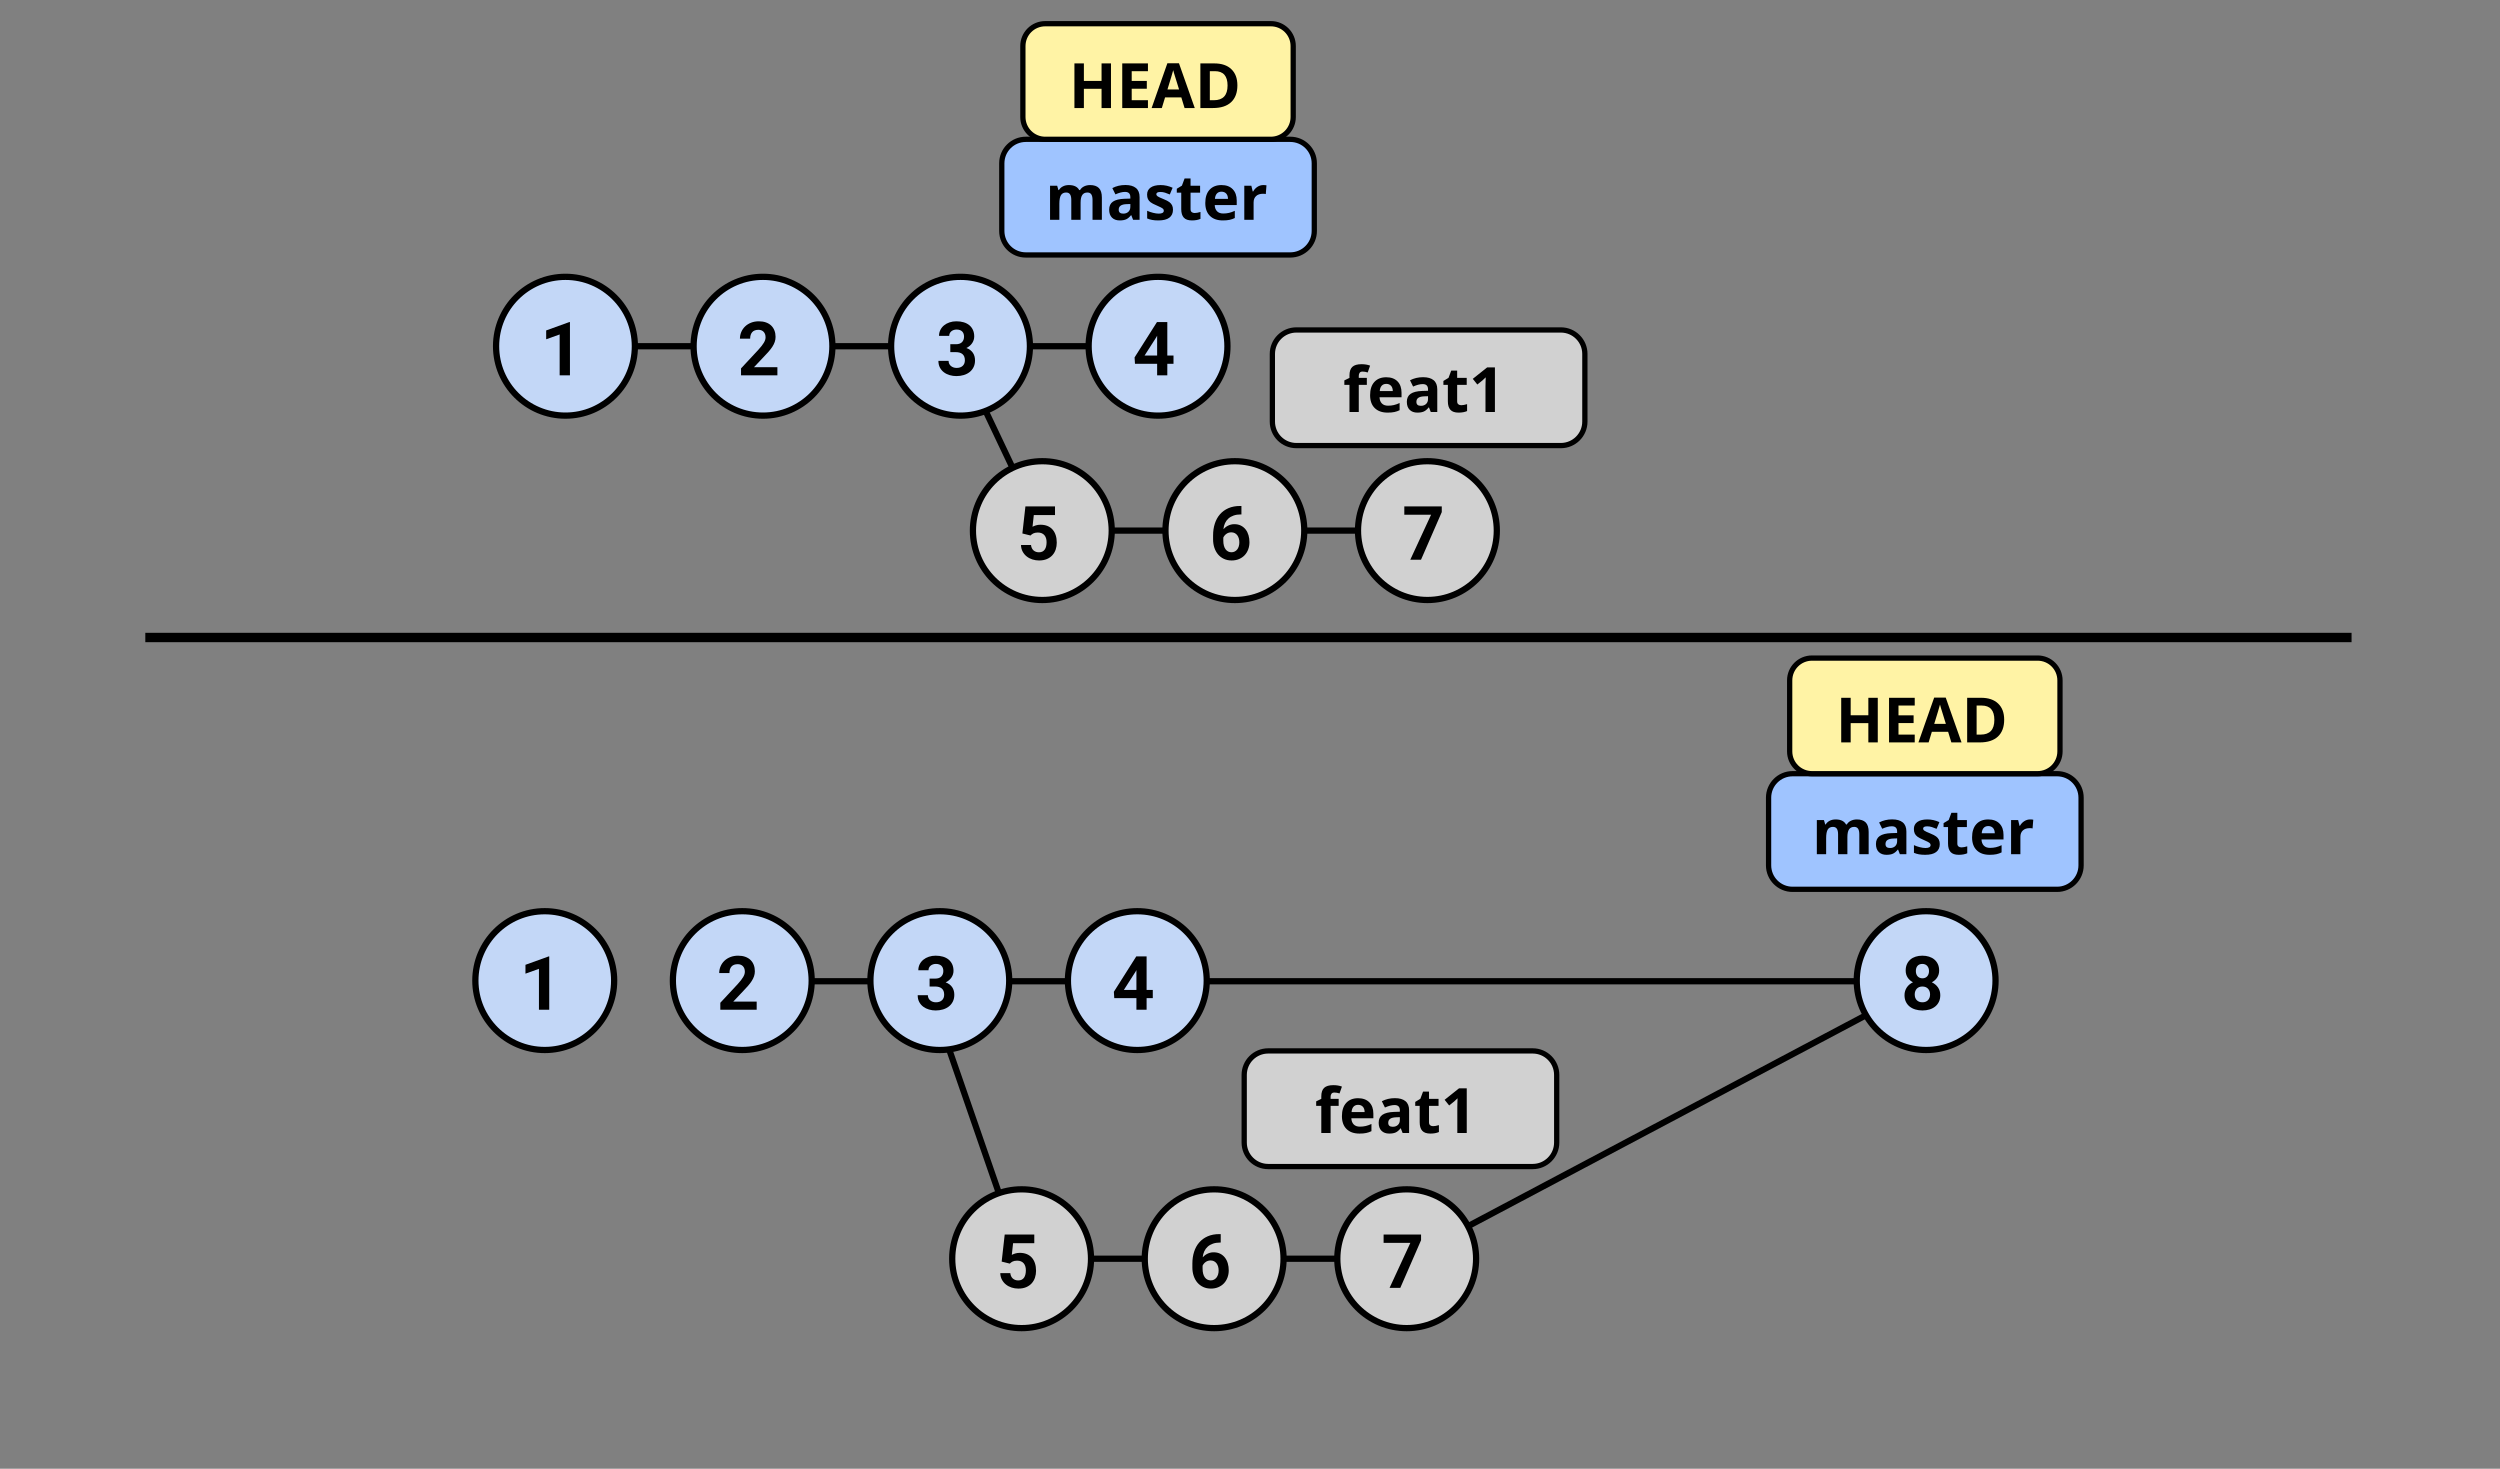<?xml version="1.0" standalone="no"?><!-- Generator: Gravit.io --><svg xmlns="http://www.w3.org/2000/svg" xmlns:xlink="http://www.w3.org/1999/xlink" style="isolation:isolate" viewBox="0 0 800 470" width="800" height="470"><rect x="0" y="0" width="800" height="470" fill="#808080" stroke="none"/><defs><clipPath id="_clipPath_7Iuc6Q7OnBgxfzZ5gCqwGgHo5I9tanq2"><rect width="800" height="470"/></clipPath></defs><g clip-path="url(#_clipPath_7Iuc6Q7OnBgxfzZ5gCqwGgHo5I9tanq2)"><line x1="180.951" y1="110.793" x2="371.744" y2="110.793" vector-effect="non-scaling-stroke" stroke-width="2" stroke="rgb(0,0,0)" stroke-linejoin="miter" stroke-linecap="square" stroke-miterlimit="3"/><line x1="332.545" y1="169.793" x2="455.603" y2="169.793" vector-effect="non-scaling-stroke" stroke-width="2" stroke="rgb(0,0,0)" stroke-linejoin="miter" stroke-linecap="square" stroke-miterlimit="3"/><line x1="333.545" y1="169.793" x2="305.573" y2="110.793" vector-effect="non-scaling-stroke" stroke-width="2" stroke="rgb(0,0,0)" stroke-linejoin="miter" stroke-linecap="square" stroke-miterlimit="3"/><g id="Bmaster"><path d="M 328.249 44.585 L 412.897 44.585 C 417.134 44.585 420.573 48.025 420.573 52.261 L 420.573 73.909 C 420.573 78.146 417.134 81.585 412.897 81.585 L 328.249 81.585 C 324.013 81.585 320.573 78.146 320.573 73.909 L 320.573 52.261 C 320.573 48.025 324.013 44.585 328.249 44.585 Z" style="stroke:none;fill:#9FC4FF;stroke-miterlimit:10;"/><path d="M 328.249 44.585 L 412.897 44.585 C 417.134 44.585 420.573 48.025 420.573 52.261 L 420.573 73.909 C 420.573 78.146 417.134 81.585 412.897 81.585 L 328.249 81.585 C 324.013 81.585 320.573 78.146 320.573 73.909 L 320.573 52.261 C 320.573 48.025 324.013 44.585 328.249 44.585 Z" style="fill:none;stroke:#000000;stroke-width:1.686;stroke-linecap:square;stroke-miterlimit:3;"/><path d=" M 345.791 64.866 L 345.791 70.344 L 342.812 70.344 L 342.812 63.967 L 342.812 63.967 Q 342.812 62.786 342.417 62.195 L 342.417 62.195 L 342.417 62.195 Q 342.021 61.604 341.172 61.604 L 341.172 61.604 L 341.172 61.604 Q 340.029 61.604 339.512 62.444 L 339.512 62.444 L 339.512 62.444 Q 338.994 63.284 338.994 65.207 L 338.994 65.207 L 338.994 70.344 L 336.016 70.344 L 336.016 59.426 L 338.291 59.426 L 338.691 60.823 L 338.857 60.823 L 338.857 60.823 Q 339.297 60.071 340.127 59.646 L 340.127 59.646 L 340.127 59.646 Q 340.957 59.221 342.031 59.221 L 342.031 59.221 L 342.031 59.221 Q 344.482 59.221 345.352 60.823 L 345.352 60.823 L 345.615 60.823 L 345.615 60.823 Q 346.055 60.061 346.909 59.641 L 346.909 59.641 L 346.909 59.641 Q 347.764 59.221 348.838 59.221 L 348.838 59.221 L 348.838 59.221 Q 350.693 59.221 351.645 60.173 L 351.645 60.173 L 351.645 60.173 Q 352.598 61.125 352.598 63.225 L 352.598 63.225 L 352.598 70.344 L 349.609 70.344 L 349.609 63.967 L 349.609 63.967 Q 349.609 62.786 349.214 62.195 L 349.214 62.195 L 349.214 62.195 Q 348.818 61.604 347.969 61.604 L 347.969 61.604 L 347.969 61.604 Q 346.875 61.604 346.333 62.385 L 346.333 62.385 L 346.333 62.385 Q 345.791 63.166 345.791 64.866 L 345.791 64.866 Z  M 364.668 70.344 L 362.588 70.344 L 362.012 68.86 L 361.934 68.86 L 361.934 68.86 Q 361.182 69.807 360.386 70.173 L 360.386 70.173 L 360.386 70.173 Q 359.59 70.539 358.311 70.539 L 358.311 70.539 L 358.311 70.539 Q 356.738 70.539 355.835 69.641 L 355.835 69.641 L 355.835 69.641 Q 354.932 68.743 354.932 67.082 L 354.932 67.082 L 354.932 67.082 Q 354.932 65.344 356.147 64.519 L 356.147 64.519 L 356.147 64.519 Q 357.363 63.694 359.814 63.606 L 359.814 63.606 L 361.709 63.547 L 361.709 63.069 L 361.709 63.069 Q 361.709 61.409 360.01 61.409 L 360.01 61.409 L 360.01 61.409 Q 358.701 61.409 356.934 62.2 L 356.934 62.2 L 355.947 60.188 L 355.947 60.188 Q 357.832 59.202 360.127 59.202 L 360.127 59.202 L 360.127 59.202 Q 362.324 59.202 363.496 60.159 L 363.496 60.159 L 363.496 60.159 Q 364.668 61.116 364.668 63.069 L 364.668 63.069 L 364.668 70.344 Z  M 361.709 66.184 L 361.709 65.286 L 360.557 65.325 L 360.557 65.325 Q 359.258 65.364 358.623 65.793 L 358.623 65.793 L 358.623 65.793 Q 357.988 66.223 357.988 67.102 L 357.988 67.102 L 357.988 67.102 Q 357.988 68.362 359.434 68.362 L 359.434 68.362 L 359.434 68.362 Q 360.469 68.362 361.089 67.766 L 361.089 67.766 L 361.089 67.766 Q 361.709 67.17 361.709 66.184 L 361.709 66.184 Z  M 375.352 67.102 L 375.352 67.102 L 375.352 67.102 Q 375.352 68.782 374.185 69.661 L 374.185 69.661 L 374.185 69.661 Q 373.018 70.539 370.693 70.539 L 370.693 70.539 L 370.693 70.539 Q 369.502 70.539 368.662 70.378 L 368.662 70.378 L 368.662 70.378 Q 367.822 70.217 367.09 69.905 L 367.09 69.905 L 367.09 67.444 L 367.09 67.444 Q 367.92 67.834 368.96 68.098 L 368.96 68.098 L 368.96 68.098 Q 370 68.362 370.791 68.362 L 370.791 68.362 L 370.791 68.362 Q 372.412 68.362 372.412 67.424 L 372.412 67.424 L 372.412 67.424 Q 372.412 67.073 372.197 66.853 L 372.197 66.853 L 372.197 66.853 Q 371.982 66.633 371.455 66.355 L 371.455 66.355 L 371.455 66.355 Q 370.928 66.077 370.049 65.705 L 370.049 65.705 L 370.049 65.705 Q 368.789 65.178 368.198 64.729 L 368.198 64.729 L 368.198 64.729 Q 367.607 64.28 367.339 63.699 L 367.339 63.699 L 367.339 63.699 Q 367.07 63.118 367.07 62.268 L 367.07 62.268 L 367.07 62.268 Q 367.07 60.813 368.198 60.017 L 368.198 60.017 L 368.198 60.017 Q 369.326 59.221 371.396 59.221 L 371.396 59.221 L 371.396 59.221 Q 373.369 59.221 375.234 60.08 L 375.234 60.08 L 374.336 62.229 L 374.336 62.229 Q 373.516 61.877 372.803 61.653 L 372.803 61.653 L 372.803 61.653 Q 372.09 61.428 371.348 61.428 L 371.348 61.428 L 371.348 61.428 Q 370.029 61.428 370.029 62.141 L 370.029 62.141 L 370.029 62.141 Q 370.029 62.541 370.454 62.834 L 370.454 62.834 L 370.454 62.834 Q 370.879 63.127 372.314 63.704 L 372.314 63.704 L 372.314 63.704 Q 373.594 64.221 374.189 64.67 L 374.189 64.67 L 374.189 64.67 Q 374.785 65.12 375.068 65.705 L 375.068 65.705 L 375.068 65.705 Q 375.352 66.291 375.352 67.102 Z  M 382.275 68.166 L 382.275 68.166 L 382.275 68.166 Q 383.057 68.166 384.15 67.825 L 384.15 67.825 L 384.15 70.041 L 384.15 70.041 Q 383.037 70.539 381.416 70.539 L 381.416 70.539 L 381.416 70.539 Q 379.629 70.539 378.813 69.636 L 378.813 69.636 L 378.813 69.636 Q 377.998 68.733 377.998 66.926 L 377.998 66.926 L 377.998 61.663 L 376.572 61.663 L 376.572 60.403 L 378.213 59.407 L 379.072 57.102 L 380.977 57.102 L 380.977 59.426 L 384.033 59.426 L 384.033 61.663 L 380.977 61.663 L 380.977 66.926 L 380.977 66.926 Q 380.977 67.561 381.333 67.864 L 381.333 67.864 L 381.333 67.864 Q 381.689 68.166 382.275 68.166 Z  M 390.879 61.34 L 390.879 61.34 L 390.879 61.34 Q 389.932 61.34 389.394 61.941 L 389.394 61.941 L 389.394 61.941 Q 388.857 62.541 388.779 63.645 L 388.779 63.645 L 392.959 63.645 L 392.959 63.645 Q 392.939 62.541 392.383 61.941 L 392.383 61.941 L 392.383 61.941 Q 391.826 61.34 390.879 61.34 Z  M 391.299 70.539 L 391.299 70.539 L 391.299 70.539 Q 388.662 70.539 387.178 69.084 L 387.178 69.084 L 387.178 69.084 Q 385.693 67.629 385.693 64.963 L 385.693 64.963 L 385.693 64.963 Q 385.693 62.219 387.065 60.72 L 387.065 60.72 L 387.065 60.72 Q 388.437 59.221 390.859 59.221 L 390.859 59.221 L 390.859 59.221 Q 393.174 59.221 394.463 60.539 L 394.463 60.539 L 394.463 60.539 Q 395.752 61.858 395.752 64.182 L 395.752 64.182 L 395.752 65.627 L 388.711 65.627 L 388.711 65.627 Q 388.76 66.897 389.463 67.61 L 389.463 67.61 L 389.463 67.61 Q 390.166 68.323 391.436 68.323 L 391.436 68.323 L 391.436 68.323 Q 392.422 68.323 393.301 68.118 L 393.301 68.118 L 393.301 68.118 Q 394.18 67.913 395.137 67.463 L 395.137 67.463 L 395.137 69.768 L 395.137 69.768 Q 394.355 70.159 393.467 70.349 L 393.467 70.349 L 393.467 70.349 Q 392.578 70.539 391.299 70.539 Z  M 404.268 59.221 L 404.268 59.221 L 404.268 59.221 Q 404.873 59.221 405.273 59.309 L 405.273 59.309 L 405.049 62.102 L 405.049 62.102 Q 404.687 62.004 404.17 62.004 L 404.17 62.004 L 404.17 62.004 Q 402.744 62.004 401.948 62.737 L 401.948 62.737 L 401.948 62.737 Q 401.152 63.469 401.152 64.788 L 401.152 64.788 L 401.152 70.344 L 398.174 70.344 L 398.174 59.426 L 400.43 59.426 L 400.869 61.262 L 401.016 61.262 L 401.016 61.262 Q 401.523 60.344 402.388 59.783 L 402.388 59.783 L 402.388 59.783 Q 403.252 59.221 404.268 59.221 Z " fill-rule="evenodd" fill="rgb(0,0,0)"/></g><g id="Bfeat1"><path d="M 414.835 105.585 L 499.482 105.585 C 503.719 105.585 507.159 109.025 507.159 113.261 L 507.159 134.909 C 507.159 139.146 503.719 142.585 499.482 142.585 L 414.835 142.585 C 410.598 142.585 407.159 139.146 407.159 134.909 L 407.159 113.261 C 407.159 109.025 410.598 105.585 414.835 105.585 Z" style="stroke:none;fill:#D1D1D1;stroke-linecap:square;stroke-miterlimit:3;"/><path d="M 414.835 105.585 L 499.482 105.585 C 503.719 105.585 507.159 109.025 507.159 113.261 L 507.159 134.909 C 507.159 139.146 503.719 142.585 499.482 142.585 L 414.835 142.585 C 410.598 142.585 407.159 139.146 407.159 134.909 L 407.159 113.261 C 407.159 109.025 410.598 105.585 414.835 105.585 Z" style="fill:none;stroke:#000000;stroke-width:1.686;stroke-linecap:square;stroke-miterlimit:3;"/><path d=" M 437.387 120.926 L 437.387 123.163 L 434.809 123.163 L 434.809 131.844 L 431.83 131.844 L 431.83 123.163 L 430.19 123.163 L 430.19 121.727 L 431.83 120.926 L 431.83 120.125 L 431.83 120.125 Q 431.83 118.26 432.748 117.401 L 432.748 117.401 L 432.748 117.401 Q 433.666 116.541 435.688 116.541 L 435.688 116.541 L 435.688 116.541 Q 437.231 116.541 438.432 117 L 438.432 117 L 437.67 119.188 L 437.67 119.188 Q 436.772 118.905 436.01 118.905 L 436.01 118.905 L 436.01 118.905 Q 435.375 118.905 435.092 119.281 L 435.092 119.281 L 435.092 119.281 Q 434.809 119.657 434.809 120.243 L 434.809 120.243 L 434.809 120.926 L 437.387 120.926 Z  M 443.618 122.84 L 443.618 122.84 L 443.618 122.84 Q 442.67 122.84 442.133 123.441 L 442.133 123.441 L 442.133 123.441 Q 441.596 124.041 441.518 125.145 L 441.518 125.145 L 445.698 125.145 L 445.698 125.145 Q 445.678 124.041 445.121 123.441 L 445.121 123.441 L 445.121 123.441 Q 444.565 122.84 443.618 122.84 Z  M 444.037 132.039 L 444.037 132.039 L 444.037 132.039 Q 441.401 132.039 439.916 130.584 L 439.916 130.584 L 439.916 130.584 Q 438.432 129.129 438.432 126.463 L 438.432 126.463 L 438.432 126.463 Q 438.432 123.719 439.804 122.22 L 439.804 122.22 L 439.804 122.22 Q 441.176 120.721 443.598 120.721 L 443.598 120.721 L 443.598 120.721 Q 445.912 120.721 447.202 122.039 L 447.202 122.039 L 447.202 122.039 Q 448.491 123.358 448.491 125.682 L 448.491 125.682 L 448.491 127.127 L 441.45 127.127 L 441.45 127.127 Q 441.498 128.397 442.202 129.11 L 442.202 129.11 L 442.202 129.11 Q 442.905 129.823 444.174 129.823 L 444.174 129.823 L 444.174 129.823 Q 445.161 129.823 446.039 129.618 L 446.039 129.618 L 446.039 129.618 Q 446.918 129.413 447.875 128.963 L 447.875 128.963 L 447.875 131.268 L 447.875 131.268 Q 447.094 131.659 446.205 131.849 L 446.205 131.849 L 446.205 131.849 Q 445.317 132.039 444.037 132.039 Z  M 459.926 131.844 L 457.846 131.844 L 457.27 130.36 L 457.192 130.36 L 457.192 130.36 Q 456.44 131.307 455.644 131.673 L 455.644 131.673 L 455.644 131.673 Q 454.848 132.039 453.569 132.039 L 453.569 132.039 L 453.569 132.039 Q 451.996 132.039 451.093 131.141 L 451.093 131.141 L 451.093 131.141 Q 450.19 130.243 450.19 128.582 L 450.19 128.582 L 450.19 128.582 Q 450.19 126.844 451.406 126.019 L 451.406 126.019 L 451.406 126.019 Q 452.621 125.194 455.073 125.106 L 455.073 125.106 L 456.967 125.047 L 456.967 124.569 L 456.967 124.569 Q 456.967 122.909 455.268 122.909 L 455.268 122.909 L 455.268 122.909 Q 453.959 122.909 452.192 123.7 L 452.192 123.7 L 451.205 121.688 L 451.205 121.688 Q 453.09 120.702 455.385 120.702 L 455.385 120.702 L 455.385 120.702 Q 457.582 120.702 458.754 121.659 L 458.754 121.659 L 458.754 121.659 Q 459.926 122.616 459.926 124.569 L 459.926 124.569 L 459.926 131.844 Z  M 456.967 127.684 L 456.967 126.786 L 455.815 126.825 L 455.815 126.825 Q 454.516 126.864 453.881 127.293 L 453.881 127.293 L 453.881 127.293 Q 453.246 127.723 453.246 128.602 L 453.246 128.602 L 453.246 128.602 Q 453.246 129.862 454.692 129.862 L 454.692 129.862 L 454.692 129.862 Q 455.727 129.862 456.347 129.266 L 456.347 129.266 L 456.347 129.266 Q 456.967 128.67 456.967 127.684 L 456.967 127.684 Z  M 467.592 129.666 L 467.592 129.666 L 467.592 129.666 Q 468.373 129.666 469.467 129.325 L 469.467 129.325 L 469.467 131.541 L 469.467 131.541 Q 468.354 132.039 466.733 132.039 L 466.733 132.039 L 466.733 132.039 Q 464.946 132.039 464.13 131.136 L 464.13 131.136 L 464.13 131.136 Q 463.315 130.233 463.315 128.426 L 463.315 128.426 L 463.315 123.163 L 461.889 123.163 L 461.889 121.903 L 463.53 120.907 L 464.389 118.602 L 466.293 118.602 L 466.293 120.926 L 469.35 120.926 L 469.35 123.163 L 466.293 123.163 L 466.293 128.426 L 466.293 128.426 Q 466.293 129.061 466.65 129.364 L 466.65 129.364 L 466.65 129.364 Q 467.006 129.666 467.592 129.666 Z  M 478.373 117.567 L 478.373 131.844 L 475.356 131.844 L 475.356 123.582 L 475.385 122.225 L 475.434 120.741 L 475.434 120.741 Q 474.682 121.493 474.389 121.727 L 474.389 121.727 L 472.748 123.045 L 471.293 121.229 L 475.893 117.567 L 478.373 117.567 Z " fill-rule="evenodd" fill="rgb(0,0,0)"/></g><g id="Bhead"><path d="M 334.462 7.585 L 406.684 7.585 C 410.624 7.585 413.823 10.784 413.823 14.725 L 413.823 37.446 C 413.823 41.386 410.624 44.585 406.684 44.585 L 334.462 44.585 C 330.522 44.585 327.323 41.386 327.323 37.446 L 327.323 14.725 C 327.323 10.784 330.522 7.585 334.462 7.585 Z" style="stroke:none;fill:#FFF3A5;stroke-linecap:square;stroke-miterlimit:3;"/><path d="M 334.462 7.585 L 406.684 7.585 C 410.624 7.585 413.823 10.784 413.823 14.725 L 413.823 37.446 C 413.823 41.386 410.624 44.585 406.684 44.585 L 334.462 44.585 C 330.522 44.585 327.323 41.386 327.323 37.446 L 327.323 14.725 C 327.323 10.784 330.522 7.585 334.462 7.585 Z" style="fill:none;stroke:#000000;stroke-width:1.686;stroke-linecap:square;stroke-miterlimit:3;"/><path d=" M 355.516 20.294 L 355.516 34.571 L 352.498 34.571 L 352.498 28.409 L 346.844 28.409 L 346.844 34.571 L 343.816 34.571 L 343.816 20.294 L 346.844 20.294 L 346.844 25.89 L 352.498 25.89 L 352.498 20.294 L 355.516 20.294 Z  M 367.342 32.071 L 367.342 34.571 L 359.119 34.571 L 359.119 20.294 L 367.342 20.294 L 367.342 22.774 L 362.146 22.774 L 362.146 25.909 L 366.98 25.909 L 366.98 28.39 L 362.146 28.39 L 362.146 32.071 L 367.342 32.071 Z  M 382.322 34.571 L 379.061 34.571 L 378.025 31.173 L 372.82 31.173 L 371.785 34.571 L 368.523 34.571 L 373.562 20.235 L 377.264 20.235 L 382.322 34.571 Z  M 373.582 28.634 L 377.303 28.634 L 377.303 28.634 Q 375.867 24.015 375.686 23.409 L 375.686 23.409 L 375.686 23.409 Q 375.506 22.804 375.428 22.452 L 375.428 22.452 L 375.428 22.452 Q 375.105 23.702 373.582 28.634 L 373.582 28.634 Z  M 395.965 27.296 L 395.965 27.296 L 395.965 27.296 Q 395.965 30.821 393.958 32.696 L 393.958 32.696 L 393.958 32.696 Q 391.951 34.571 388.162 34.571 L 388.162 34.571 L 384.119 34.571 L 384.119 20.294 L 388.602 20.294 L 388.602 20.294 Q 392.098 20.294 394.031 22.14 L 394.031 22.14 L 394.031 22.14 Q 395.965 23.985 395.965 27.296 Z  M 392.82 27.374 L 392.82 27.374 L 392.82 27.374 Q 392.82 22.774 388.758 22.774 L 388.758 22.774 L 387.146 22.774 L 387.146 32.071 L 388.445 32.071 L 388.445 32.071 Q 392.82 32.071 392.82 27.374 Z " fill-rule="evenodd" fill="rgb(0,0,0)"/></g><g id="c1"><path d=" M 158.744 110.793 C 158.744 98.536 168.695 88.585 180.951 88.585 C 193.208 88.585 203.159 98.536 203.159 110.793 C 203.159 123.049 193.208 133 180.951 133 C 168.695 133 158.744 123.049 158.744 110.793 Z " fill="rgb(195,215,247)" vector-effect="non-scaling-stroke" stroke-width="2" stroke="rgb(0,0,0)" stroke-linejoin="miter" stroke-linecap="square" stroke-miterlimit="3"/><path d=" M 182.383 103.052 L 182.383 120.115 L 179.09 120.115 L 179.09 107.025 L 174.777 108.572 L 174.777 105.736 L 182.207 103.052 L 182.383 103.052 Z " fill="rgb(0,0,0)"/></g><g id="c2"><path d=" M 221.951 110.793 C 221.951 98.536 231.902 88.585 244.159 88.585 C 256.415 88.585 266.366 98.536 266.366 110.793 C 266.366 123.049 256.415 133 244.159 133 C 231.902 133 221.951 123.049 221.951 110.793 Z " fill="rgb(195,215,247)" vector-effect="non-scaling-stroke" stroke-width="2" stroke="rgb(0,0,0)" stroke-linejoin="miter" stroke-linecap="square" stroke-miterlimit="3"/><path d=" M 248.766 117.502 L 248.766 120.115 L 237.129 120.115 L 237.129 117.888 L 242.649 111.959 L 242.649 111.959 Q 243.293 111.256 243.739 110.681 L 243.739 110.681 L 243.739 110.681 Q 244.184 110.107 244.459 109.633 L 244.459 109.633 L 244.459 109.633 Q 244.735 109.158 244.858 108.748 L 244.858 108.748 L 244.858 108.748 Q 244.981 108.338 244.981 107.951 L 244.981 107.951 L 244.981 107.951 Q 244.981 107.377 244.817 106.931 L 244.817 106.931 L 244.817 106.931 Q 244.653 106.486 244.354 106.175 L 244.354 106.175 L 244.354 106.175 Q 244.055 105.865 243.639 105.701 L 243.639 105.701 L 243.639 105.701 Q 243.223 105.537 242.719 105.537 L 242.719 105.537 L 242.719 105.537 Q 241.371 105.537 240.709 106.287 L 240.709 106.287 L 240.709 106.287 Q 240.047 107.037 240.047 108.384 L 240.047 108.384 L 236.778 108.384 L 236.778 108.384 Q 236.778 107.248 237.211 106.234 L 237.211 106.234 L 237.211 106.234 Q 237.645 105.22 238.436 104.459 L 238.436 104.459 L 238.436 104.459 Q 239.227 103.697 240.346 103.258 L 240.346 103.258 L 240.346 103.258 Q 241.465 102.818 242.825 102.818 L 242.825 102.818 L 242.825 102.818 Q 244.125 102.818 245.127 103.181 L 245.127 103.181 L 245.127 103.181 Q 246.129 103.545 246.803 104.201 L 246.803 104.201 L 246.803 104.201 Q 247.477 104.857 247.828 105.777 L 247.828 105.777 L 247.828 105.777 Q 248.18 106.697 248.18 107.81 L 248.18 107.81 L 248.18 107.81 Q 248.18 108.654 247.916 109.422 L 247.916 109.422 L 247.916 109.422 Q 247.653 110.189 247.166 110.939 L 247.166 110.939 L 247.166 110.939 Q 246.68 111.689 246 112.468 L 246 112.468 L 246 112.468 Q 245.321 113.248 244.489 114.103 L 244.489 114.103 L 241.278 117.502 L 248.766 117.502 Z " fill="rgb(0,0,0)"/></g><g id="C3"><path d=" M 285.159 110.793 C 285.159 98.536 295.109 88.585 307.366 88.585 C 319.622 88.585 329.573 98.536 329.573 110.793 C 329.573 123.049 319.622 133 307.366 133 C 295.109 133 285.159 123.049 285.159 110.793 Z " fill="rgb(195,215,247)" vector-effect="non-scaling-stroke" stroke-width="2" stroke="rgb(0,0,0)" stroke-linejoin="miter" stroke-linecap="square" stroke-miterlimit="3"/><path d=" M 304.098 112.685 L 304.098 110.154 L 305.868 110.154 L 305.868 110.154 Q 307.204 110.154 307.848 109.48 L 307.848 109.48 L 307.848 109.48 Q 308.493 108.806 308.493 107.717 L 308.493 107.717 L 308.493 107.717 Q 308.493 107.213 308.346 106.797 L 308.346 106.797 L 308.346 106.797 Q 308.2 106.381 307.907 106.082 L 307.907 106.082 L 307.907 106.082 Q 307.614 105.783 307.163 105.619 L 307.163 105.619 L 307.163 105.619 Q 306.712 105.455 306.114 105.455 L 306.114 105.455 L 306.114 105.455 Q 305.622 105.455 305.194 105.595 L 305.194 105.595 L 305.194 105.595 Q 304.766 105.736 304.444 106 L 304.444 106 L 304.444 106 Q 304.122 106.263 303.934 106.638 L 303.934 106.638 L 303.934 106.638 Q 303.747 107.013 303.747 107.482 L 303.747 107.482 L 300.489 107.482 L 300.489 107.482 Q 300.489 106.439 300.917 105.584 L 300.917 105.584 L 300.917 105.584 Q 301.344 104.728 302.094 104.113 L 302.094 104.113 L 302.094 104.113 Q 302.844 103.498 303.858 103.158 L 303.858 103.158 L 303.858 103.158 Q 304.872 102.818 306.044 102.818 L 306.044 102.818 L 306.044 102.818 Q 307.309 102.818 308.364 103.129 L 308.364 103.129 L 308.364 103.129 Q 309.419 103.439 310.169 104.054 L 310.169 104.054 L 310.169 104.054 Q 310.919 104.67 311.335 105.578 L 311.335 105.578 L 311.335 105.578 Q 311.751 106.486 311.751 107.681 L 311.751 107.681 L 311.751 107.681 Q 311.751 108.232 311.587 108.765 L 311.587 108.765 L 311.587 108.765 Q 311.423 109.299 311.106 109.779 L 311.106 109.779 L 311.106 109.779 Q 310.79 110.259 310.321 110.664 L 310.321 110.664 L 310.321 110.664 Q 309.852 111.068 309.243 111.361 L 309.243 111.361 L 309.243 111.361 Q 309.958 111.619 310.479 112.017 L 310.479 112.017 L 310.479 112.017 Q 311.001 112.416 311.34 112.925 L 311.34 112.925 L 311.34 112.925 Q 311.68 113.435 311.844 114.045 L 311.844 114.045 L 311.844 114.045 Q 312.008 114.654 312.008 115.334 L 312.008 115.334 L 312.008 115.334 Q 312.008 116.529 311.551 117.467 L 311.551 117.467 L 311.551 117.467 Q 311.094 118.404 310.298 119.043 L 310.298 119.043 L 310.298 119.043 Q 309.501 119.681 308.405 120.015 L 308.405 120.015 L 308.405 120.015 Q 307.309 120.349 306.044 120.349 L 306.044 120.349 L 306.044 120.349 Q 304.954 120.349 303.917 120.05 L 303.917 120.05 L 303.917 120.05 Q 302.88 119.752 302.071 119.148 L 302.071 119.148 L 302.071 119.148 Q 301.262 118.545 300.776 117.631 L 300.776 117.631 L 300.776 117.631 Q 300.29 116.717 300.29 115.474 L 300.29 115.474 L 303.548 115.474 L 303.548 115.474 Q 303.548 115.967 303.735 116.383 L 303.735 116.383 L 303.735 116.383 Q 303.923 116.799 304.268 117.097 L 304.268 117.097 L 304.268 117.097 Q 304.614 117.396 305.083 117.566 L 305.083 117.566 L 305.083 117.566 Q 305.551 117.736 306.114 117.736 L 306.114 117.736 L 306.114 117.736 Q 307.356 117.736 308.059 117.08 L 308.059 117.08 L 308.059 117.08 Q 308.762 116.424 308.762 115.299 L 308.762 115.299 L 308.762 115.299 Q 308.762 114.607 308.563 114.115 L 308.563 114.115 L 308.563 114.115 Q 308.364 113.623 307.983 113.306 L 307.983 113.306 L 307.983 113.306 Q 307.602 112.99 307.069 112.838 L 307.069 112.838 L 307.069 112.838 Q 306.536 112.685 305.868 112.685 L 305.868 112.685 L 304.098 112.685 Z " fill="rgb(0,0,0)"/></g><g id="C4"><path d=" M 348.366 110.793 C 348.366 98.536 358.317 88.585 370.573 88.585 C 382.83 88.585 392.781 98.536 392.781 110.793 C 392.781 123.049 382.83 133 370.573 133 C 358.317 133 348.366 123.049 348.366 110.793 Z " fill="rgb(195,215,247)" vector-effect="non-scaling-stroke" stroke-width="2" stroke="rgb(0,0,0)" stroke-linejoin="miter" stroke-linecap="square" stroke-miterlimit="3"/><path d=" M 373.54 103.052 L 373.54 113.775 L 375.52 113.775 L 375.52 116.412 L 373.54 116.412 L 373.54 120.115 L 370.282 120.115 L 370.282 116.412 L 363.192 116.412 L 363.063 114.373 L 370.235 103.052 L 373.54 103.052 Z  M 369.966 107.998 L 366.263 113.775 L 370.282 113.775 L 370.282 107.435 L 369.966 107.998 Z " fill-rule="evenodd" fill="rgb(0,0,0)"/></g><g id="C5"><path d=" M 311.337 169.793 C 311.337 157.536 321.288 147.585 333.545 147.585 C 345.801 147.585 355.752 157.536 355.752 169.793 C 355.752 182.049 345.801 192 333.545 192 C 321.288 192 311.337 182.049 311.337 169.793 Z " fill="rgb(209,209,209)" vector-effect="non-scaling-stroke" stroke-width="2" stroke="rgb(0,0,0)" stroke-linejoin="miter" stroke-linecap="square" stroke-miterlimit="3"/><path d=" M 329.762 171.357 L 327.16 170.713 L 328.133 162.052 L 337.601 162.052 L 337.601 164.818 L 330.816 164.818 L 330.406 168.568 L 330.406 168.568 Q 330.769 168.357 331.437 168.134 L 331.437 168.134 L 331.437 168.134 Q 332.105 167.912 332.972 167.912 L 332.972 167.912 L 332.972 167.912 Q 334.203 167.912 335.17 168.304 L 335.17 168.304 L 335.17 168.304 Q 336.137 168.697 336.799 169.435 L 336.799 169.435 L 336.799 169.435 Q 337.461 170.174 337.812 171.24 L 337.812 171.24 L 337.812 171.24 Q 338.164 172.306 338.164 173.654 L 338.164 173.654 L 338.164 173.654 Q 338.164 174.802 337.824 175.834 L 337.824 175.834 L 337.824 175.834 Q 337.484 176.865 336.781 177.65 L 336.781 177.65 L 336.781 177.65 Q 336.078 178.435 335.012 178.892 L 335.012 178.892 L 335.012 178.892 Q 333.945 179.349 332.492 179.349 L 332.492 179.349 L 332.492 179.349 Q 331.39 179.349 330.365 179.021 L 330.365 179.021 L 330.365 179.021 Q 329.34 178.693 328.543 178.06 L 328.543 178.06 L 328.543 178.06 Q 327.746 177.427 327.248 176.508 L 327.248 176.508 L 327.248 176.508 Q 326.75 175.588 326.715 174.404 L 326.715 174.404 L 329.926 174.404 L 329.926 174.404 Q 330.043 175.517 330.728 176.127 L 330.728 176.127 L 330.728 176.127 Q 331.414 176.736 332.48 176.736 L 332.48 176.736 L 332.48 176.736 Q 333.137 176.736 333.599 176.49 L 333.599 176.49 L 333.599 176.49 Q 334.062 176.244 334.349 175.81 L 334.349 175.81 L 334.349 175.81 Q 334.637 175.377 334.771 174.779 L 334.771 174.779 L 334.771 174.779 Q 334.906 174.181 334.906 173.49 L 334.906 173.49 L 334.906 173.49 Q 334.906 172.81 334.736 172.242 L 334.736 172.242 L 334.736 172.242 Q 334.566 171.674 334.215 171.263 L 334.215 171.263 L 334.215 171.263 Q 333.863 170.853 333.336 170.631 L 333.336 170.631 L 333.336 170.631 Q 332.808 170.408 332.094 170.408 L 332.094 170.408 L 332.094 170.408 Q 331.613 170.408 331.262 170.49 L 331.262 170.49 L 331.262 170.49 Q 330.91 170.572 330.64 170.701 L 330.64 170.701 L 330.64 170.701 Q 330.371 170.83 330.16 171 L 330.16 171 L 330.16 171 Q 329.949 171.17 329.762 171.357 L 329.762 171.357 Z " fill="rgb(0,0,0)"/></g><g id="C6"><path d=" M 372.951 169.793 C 372.951 157.536 382.902 147.585 395.159 147.585 C 407.415 147.585 417.366 157.536 417.366 169.793 C 417.366 182.049 407.415 192 395.159 192 C 382.902 192 372.951 182.049 372.951 169.793 Z " fill="rgb(209,209,209)" vector-effect="non-scaling-stroke" stroke-width="2" stroke="rgb(0,0,0)" stroke-linejoin="miter" stroke-linecap="square" stroke-miterlimit="3"/><path d=" M 396.825 161.912 L 397.258 161.912 L 397.258 164.619 L 397.071 164.619 L 397.071 164.619 Q 395.782 164.619 394.791 164.959 L 394.791 164.959 L 394.791 164.959 Q 393.801 165.299 393.104 165.92 L 393.104 165.92 L 393.104 165.92 Q 392.407 166.541 392.002 167.408 L 392.002 167.408 L 392.002 167.408 Q 391.598 168.275 391.493 169.342 L 391.493 169.342 L 391.493 169.342 Q 391.762 169.049 392.114 168.761 L 392.114 168.761 L 392.114 168.761 Q 392.465 168.474 392.905 168.246 L 392.905 168.246 L 392.905 168.246 Q 393.344 168.017 393.86 167.877 L 393.86 167.877 L 393.86 167.877 Q 394.375 167.736 394.973 167.736 L 394.973 167.736 L 394.973 167.736 Q 396.192 167.736 397.1 168.199 L 397.1 168.199 L 397.1 168.199 Q 398.008 168.662 398.618 169.453 L 398.618 169.453 L 398.618 169.453 Q 399.227 170.244 399.526 171.293 L 399.526 171.293 L 399.526 171.293 Q 399.825 172.342 399.825 173.502 L 399.825 173.502 L 399.825 173.502 Q 399.825 174.744 399.426 175.81 L 399.426 175.81 L 399.426 175.81 Q 399.028 176.877 398.289 177.662 L 398.289 177.662 L 398.289 177.662 Q 397.551 178.447 396.496 178.898 L 396.496 178.898 L 396.496 178.898 Q 395.442 179.349 394.129 179.349 L 394.129 179.349 L 394.129 179.349 Q 392.758 179.349 391.657 178.84 L 391.657 178.84 L 391.657 178.84 Q 390.555 178.33 389.787 177.427 L 389.787 177.427 L 389.787 177.427 Q 389.02 176.525 388.604 175.289 L 388.604 175.289 L 388.604 175.289 Q 388.188 174.052 388.188 172.588 L 388.188 172.588 L 388.188 171.334 L 388.188 171.334 Q 388.188 169.306 388.739 167.578 L 388.739 167.578 L 388.739 167.578 Q 389.289 165.849 390.379 164.59 L 390.379 164.59 L 390.379 164.59 Q 391.469 163.33 393.086 162.621 L 393.086 162.621 L 393.086 162.621 Q 394.703 161.912 396.825 161.912 L 396.825 161.912 Z  M 394.024 170.349 L 394.024 170.349 L 394.024 170.349 Q 393.145 170.349 392.471 170.818 L 392.471 170.818 L 392.471 170.818 Q 391.797 171.287 391.457 172.025 L 391.457 172.025 L 391.457 172.986 L 391.457 172.986 Q 391.457 173.924 391.651 174.627 L 391.651 174.627 L 391.651 174.627 Q 391.844 175.33 392.196 175.793 L 392.196 175.793 L 392.196 175.793 Q 392.547 176.256 393.028 176.49 L 393.028 176.49 L 393.028 176.49 Q 393.508 176.724 394.071 176.724 L 394.071 176.724 L 394.071 176.724 Q 394.645 176.724 395.114 176.484 L 395.114 176.484 L 395.114 176.484 Q 395.582 176.244 395.911 175.822 L 395.911 175.822 L 395.911 175.822 Q 396.239 175.4 396.414 174.82 L 396.414 174.82 L 396.414 174.82 Q 396.59 174.24 396.59 173.549 L 396.59 173.549 L 396.59 173.549 Q 396.59 172.857 396.414 172.271 L 396.414 172.271 L 396.414 172.271 Q 396.239 171.685 395.911 171.258 L 395.911 171.258 L 395.911 171.258 Q 395.582 170.83 395.108 170.59 L 395.108 170.59 L 395.108 170.59 Q 394.633 170.349 394.024 170.349 Z " fill-rule="evenodd" fill="rgb(0,0,0)"/></g><g id="C8"><path d=" M 434.565 169.793 C 434.565 157.536 444.516 147.585 456.772 147.585 C 469.029 147.585 478.98 157.536 478.98 169.793 C 478.98 182.049 469.029 192 456.772 192 C 444.516 192 434.565 182.049 434.565 169.793 Z " fill="rgb(209,209,209)" vector-effect="non-scaling-stroke" stroke-width="2" stroke="rgb(0,0,0)" stroke-linejoin="miter" stroke-linecap="square" stroke-miterlimit="3"/><path d=" M 461.368 162.052 L 461.368 163.869 L 454.724 179.115 L 451.29 179.115 L 457.946 164.713 L 449.38 164.713 L 449.38 162.052 L 461.368 162.052 Z " fill="rgb(0,0,0)"/></g><line x1="259" y1="314" x2="616.677" y2="314" vector-effect="non-scaling-stroke" stroke-width="2" stroke="rgb(0,0,0)" stroke-linejoin="miter" stroke-linecap="square" stroke-miterlimit="3"/><line x1="325.917" y1="402.793" x2="448.975" y2="402.793" vector-effect="non-scaling-stroke" stroke-width="2" stroke="rgb(0,0,0)" stroke-linejoin="miter" stroke-linecap="square" stroke-miterlimit="3"/><line x1="326.917" y1="402.793" x2="298.945" y2="322" vector-effect="non-scaling-stroke" stroke-width="2" stroke="rgb(0,0,0)" stroke-linejoin="miter" stroke-linecap="square" stroke-miterlimit="3"/><line x1="450.144" y1="402.793" x2="618" y2="313.793" vector-effect="non-scaling-stroke" stroke-width="2" stroke="rgb(0,0,0)" stroke-linejoin="miter" stroke-linecap="square" stroke-miterlimit="3"/><g id="Bmaster"><path d="M 573.621 247.585 L 658.269 247.585 C 662.506 247.585 665.945 251.025 665.945 255.261 L 665.945 276.909 C 665.945 281.146 662.506 284.585 658.269 284.585 L 573.621 284.585 C 569.385 284.585 565.945 281.146 565.945 276.909 L 565.945 255.261 C 565.945 251.025 569.385 247.585 573.621 247.585 Z" style="stroke:none;fill:#9FC4FF;stroke-linecap:square;stroke-miterlimit:3;"/><path d="M 573.621 247.585 L 658.269 247.585 C 662.506 247.585 665.945 251.025 665.945 255.261 L 665.945 276.909 C 665.945 281.146 662.506 284.585 658.269 284.585 L 573.621 284.585 C 569.385 284.585 565.945 281.146 565.945 276.909 L 565.945 255.261 C 565.945 251.025 569.385 247.585 573.621 247.585 Z" style="fill:none;stroke:#000000;stroke-width:1.686;stroke-linecap:square;stroke-miterlimit:3;"/><path d=" M 591.163 267.866 L 591.163 273.344 L 588.184 273.344 L 588.184 266.967 L 588.184 266.967 Q 588.184 265.786 587.789 265.195 L 587.789 265.195 L 587.789 265.195 Q 587.393 264.604 586.544 264.604 L 586.544 264.604 L 586.544 264.604 Q 585.401 264.604 584.884 265.444 L 584.884 265.444 L 584.884 265.444 Q 584.366 266.284 584.366 268.207 L 584.366 268.207 L 584.366 273.344 L 581.388 273.344 L 581.388 262.426 L 583.663 262.426 L 584.063 263.823 L 584.229 263.823 L 584.229 263.823 Q 584.669 263.071 585.499 262.646 L 585.499 262.646 L 585.499 262.646 Q 586.329 262.221 587.403 262.221 L 587.403 262.221 L 587.403 262.221 Q 589.854 262.221 590.723 263.823 L 590.723 263.823 L 590.987 263.823 L 590.987 263.823 Q 591.427 263.061 592.281 262.641 L 592.281 262.641 L 592.281 262.641 Q 593.136 262.221 594.21 262.221 L 594.21 262.221 L 594.21 262.221 Q 596.065 262.221 597.017 263.173 L 597.017 263.173 L 597.017 263.173 Q 597.97 264.125 597.97 266.225 L 597.97 266.225 L 597.97 273.344 L 594.981 273.344 L 594.981 266.967 L 594.981 266.967 Q 594.981 265.786 594.586 265.195 L 594.586 265.195 L 594.586 265.195 Q 594.19 264.604 593.341 264.604 L 593.341 264.604 L 593.341 264.604 Q 592.247 264.604 591.705 265.385 L 591.705 265.385 L 591.705 265.385 Q 591.163 266.166 591.163 267.866 L 591.163 267.866 Z  M 610.04 273.344 L 607.96 273.344 L 607.384 271.86 L 607.306 271.86 L 607.306 271.86 Q 606.554 272.807 605.758 273.173 L 605.758 273.173 L 605.758 273.173 Q 604.962 273.539 603.682 273.539 L 603.682 273.539 L 603.682 273.539 Q 602.11 273.539 601.207 272.641 L 601.207 272.641 L 601.207 272.641 Q 600.304 271.743 600.304 270.082 L 600.304 270.082 L 600.304 270.082 Q 600.304 268.344 601.519 267.519 L 601.519 267.519 L 601.519 267.519 Q 602.735 266.694 605.186 266.606 L 605.186 266.606 L 607.081 266.547 L 607.081 266.069 L 607.081 266.069 Q 607.081 264.409 605.382 264.409 L 605.382 264.409 L 605.382 264.409 Q 604.073 264.409 602.306 265.2 L 602.306 265.2 L 601.319 263.188 L 601.319 263.188 Q 603.204 262.202 605.499 262.202 L 605.499 262.202 L 605.499 262.202 Q 607.696 262.202 608.868 263.159 L 608.868 263.159 L 608.868 263.159 Q 610.04 264.116 610.04 266.069 L 610.04 266.069 L 610.04 273.344 Z  M 607.081 269.184 L 607.081 268.286 L 605.929 268.325 L 605.929 268.325 Q 604.63 268.364 603.995 268.793 L 603.995 268.793 L 603.995 268.793 Q 603.36 269.223 603.36 270.102 L 603.36 270.102 L 603.36 270.102 Q 603.36 271.362 604.806 271.362 L 604.806 271.362 L 604.806 271.362 Q 605.841 271.362 606.461 270.766 L 606.461 270.766 L 606.461 270.766 Q 607.081 270.17 607.081 269.184 L 607.081 269.184 Z  M 620.723 270.102 L 620.723 270.102 L 620.723 270.102 Q 620.723 271.782 619.557 272.661 L 619.557 272.661 L 619.557 272.661 Q 618.39 273.539 616.065 273.539 L 616.065 273.539 L 616.065 273.539 Q 614.874 273.539 614.034 273.378 L 614.034 273.378 L 614.034 273.378 Q 613.194 273.217 612.462 272.905 L 612.462 272.905 L 612.462 270.444 L 612.462 270.444 Q 613.292 270.834 614.332 271.098 L 614.332 271.098 L 614.332 271.098 Q 615.372 271.362 616.163 271.362 L 616.163 271.362 L 616.163 271.362 Q 617.784 271.362 617.784 270.424 L 617.784 270.424 L 617.784 270.424 Q 617.784 270.073 617.569 269.853 L 617.569 269.853 L 617.569 269.853 Q 617.354 269.633 616.827 269.355 L 616.827 269.355 L 616.827 269.355 Q 616.3 269.077 615.421 268.705 L 615.421 268.705 L 615.421 268.705 Q 614.161 268.178 613.57 267.729 L 613.57 267.729 L 613.57 267.729 Q 612.979 267.28 612.711 266.699 L 612.711 266.699 L 612.711 266.699 Q 612.442 266.118 612.442 265.268 L 612.442 265.268 L 612.442 265.268 Q 612.442 263.813 613.57 263.017 L 613.57 263.017 L 613.57 263.017 Q 614.698 262.221 616.768 262.221 L 616.768 262.221 L 616.768 262.221 Q 618.741 262.221 620.606 263.08 L 620.606 263.08 L 619.708 265.229 L 619.708 265.229 Q 618.888 264.877 618.175 264.653 L 618.175 264.653 L 618.175 264.653 Q 617.462 264.428 616.72 264.428 L 616.72 264.428 L 616.72 264.428 Q 615.401 264.428 615.401 265.141 L 615.401 265.141 L 615.401 265.141 Q 615.401 265.541 615.826 265.834 L 615.826 265.834 L 615.826 265.834 Q 616.251 266.127 617.686 266.704 L 617.686 266.704 L 617.686 266.704 Q 618.966 267.221 619.561 267.67 L 619.561 267.67 L 619.561 267.67 Q 620.157 268.12 620.44 268.705 L 620.44 268.705 L 620.44 268.705 Q 620.723 269.291 620.723 270.102 Z  M 627.647 271.166 L 627.647 271.166 L 627.647 271.166 Q 628.429 271.166 629.522 270.825 L 629.522 270.825 L 629.522 273.041 L 629.522 273.041 Q 628.409 273.539 626.788 273.539 L 626.788 273.539 L 626.788 273.539 Q 625.001 273.539 624.185 272.636 L 624.185 272.636 L 624.185 272.636 Q 623.37 271.733 623.37 269.926 L 623.37 269.926 L 623.37 264.663 L 621.944 264.663 L 621.944 263.403 L 623.585 262.407 L 624.444 260.102 L 626.348 260.102 L 626.348 262.426 L 629.405 262.426 L 629.405 264.663 L 626.348 264.663 L 626.348 269.926 L 626.348 269.926 Q 626.348 270.561 626.705 270.864 L 626.705 270.864 L 626.705 270.864 Q 627.061 271.166 627.647 271.166 Z  M 636.251 264.34 L 636.251 264.34 L 636.251 264.34 Q 635.304 264.34 634.766 264.941 L 634.766 264.941 L 634.766 264.941 Q 634.229 265.541 634.151 266.645 L 634.151 266.645 L 638.331 266.645 L 638.331 266.645 Q 638.311 265.541 637.755 264.941 L 637.755 264.941 L 637.755 264.941 Q 637.198 264.34 636.251 264.34 Z  M 636.671 273.539 L 636.671 273.539 L 636.671 273.539 Q 634.034 273.539 632.55 272.084 L 632.55 272.084 L 632.55 272.084 Q 631.065 270.629 631.065 267.963 L 631.065 267.963 L 631.065 267.963 Q 631.065 265.219 632.437 263.72 L 632.437 263.72 L 632.437 263.72 Q 633.809 262.221 636.231 262.221 L 636.231 262.221 L 636.231 262.221 Q 638.546 262.221 639.835 263.539 L 639.835 263.539 L 639.835 263.539 Q 641.124 264.858 641.124 267.182 L 641.124 267.182 L 641.124 268.627 L 634.083 268.627 L 634.083 268.627 Q 634.132 269.897 634.835 270.61 L 634.835 270.61 L 634.835 270.61 Q 635.538 271.323 636.807 271.323 L 636.807 271.323 L 636.807 271.323 Q 637.794 271.323 638.673 271.118 L 638.673 271.118 L 638.673 271.118 Q 639.552 270.913 640.509 270.463 L 640.509 270.463 L 640.509 272.768 L 640.509 272.768 Q 639.727 273.159 638.839 273.349 L 638.839 273.349 L 638.839 273.349 Q 637.95 273.539 636.671 273.539 Z  M 649.64 262.221 L 649.64 262.221 L 649.64 262.221 Q 650.245 262.221 650.645 262.309 L 650.645 262.309 L 650.421 265.102 L 650.421 265.102 Q 650.059 265.004 649.542 265.004 L 649.542 265.004 L 649.542 265.004 Q 648.116 265.004 647.32 265.737 L 647.32 265.737 L 647.32 265.737 Q 646.524 266.469 646.524 267.788 L 646.524 267.788 L 646.524 273.344 L 643.546 273.344 L 643.546 262.426 L 645.802 262.426 L 646.241 264.262 L 646.388 264.262 L 646.388 264.262 Q 646.895 263.344 647.76 262.783 L 647.76 262.783 L 647.76 262.783 Q 648.624 262.221 649.64 262.221 Z " fill-rule="evenodd" fill="rgb(0,0,0)"/></g><g id="Bfeat1"><path d="M 405.82 336.293 L 490.468 336.293 C 494.705 336.293 498.144 339.732 498.144 343.969 L 498.144 365.617 C 498.144 369.853 494.705 373.293 490.468 373.293 L 405.82 373.293 C 401.584 373.293 398.144 369.853 398.144 365.617 L 398.144 343.969 C 398.144 339.732 401.584 336.293 405.82 336.293 Z" style="stroke:none;fill:#D1D1D1;stroke-linecap:square;stroke-miterlimit:3;"/><path d="M 405.82 336.293 L 490.468 336.293 C 494.705 336.293 498.144 339.732 498.144 343.969 L 498.144 365.617 C 498.144 369.853 494.705 373.293 490.468 373.293 L 405.82 373.293 C 401.584 373.293 398.144 369.853 398.144 365.617 L 398.144 343.969 C 398.144 339.732 401.584 336.293 405.82 336.293 Z" style="fill:none;stroke:#000000;stroke-width:1.686;stroke-linecap:square;stroke-miterlimit:3;"/><path d=" M 428.373 351.633 L 428.373 353.87 L 425.795 353.87 L 425.795 362.551 L 422.816 362.551 L 422.816 353.87 L 421.176 353.87 L 421.176 352.434 L 422.816 351.633 L 422.816 350.833 L 422.816 350.833 Q 422.816 348.967 423.734 348.108 L 423.734 348.108 L 423.734 348.108 Q 424.652 347.249 426.674 347.249 L 426.674 347.249 L 426.674 347.249 Q 428.217 347.249 429.418 347.708 L 429.418 347.708 L 428.656 349.895 L 428.656 349.895 Q 427.758 349.612 426.996 349.612 L 426.996 349.612 L 426.996 349.612 Q 426.361 349.612 426.078 349.988 L 426.078 349.988 L 426.078 349.988 Q 425.795 350.364 425.795 350.95 L 425.795 350.95 L 425.795 351.633 L 428.373 351.633 Z  M 434.603 353.548 L 434.603 353.548 L 434.603 353.548 Q 433.656 353.548 433.119 354.148 L 433.119 354.148 L 433.119 354.148 Q 432.582 354.749 432.504 355.852 L 432.504 355.852 L 436.683 355.852 L 436.683 355.852 Q 436.664 354.749 436.107 354.148 L 436.107 354.148 L 436.107 354.148 Q 435.551 353.548 434.603 353.548 Z  M 435.023 362.747 L 435.023 362.747 L 435.023 362.747 Q 432.387 362.747 430.902 361.292 L 430.902 361.292 L 430.902 361.292 Q 429.418 359.837 429.418 357.171 L 429.418 357.171 L 429.418 357.171 Q 429.418 354.426 430.79 352.927 L 430.79 352.927 L 430.79 352.927 Q 432.162 351.428 434.584 351.428 L 434.584 351.428 L 434.584 351.428 Q 436.898 351.428 438.187 352.747 L 438.187 352.747 L 438.187 352.747 Q 439.476 354.065 439.476 356.389 L 439.476 356.389 L 439.476 357.835 L 432.435 357.835 L 432.435 357.835 Q 432.484 359.104 433.187 359.817 L 433.187 359.817 L 433.187 359.817 Q 433.89 360.53 435.16 360.53 L 435.16 360.53 L 435.16 360.53 Q 436.146 360.53 437.025 360.325 L 437.025 360.325 L 437.025 360.325 Q 437.904 360.12 438.861 359.671 L 438.861 359.671 L 438.861 361.975 L 438.861 361.975 Q 438.08 362.366 437.191 362.556 L 437.191 362.556 L 437.191 362.556 Q 436.303 362.747 435.023 362.747 Z  M 450.912 362.551 L 448.832 362.551 L 448.256 361.067 L 448.178 361.067 L 448.178 361.067 Q 447.426 362.014 446.63 362.381 L 446.63 362.381 L 446.63 362.381 Q 445.834 362.747 444.554 362.747 L 444.554 362.747 L 444.554 362.747 Q 442.982 362.747 442.079 361.848 L 442.079 361.848 L 442.079 361.848 Q 441.176 360.95 441.176 359.29 L 441.176 359.29 L 441.176 359.29 Q 441.176 357.551 442.391 356.726 L 442.391 356.726 L 442.391 356.726 Q 443.607 355.901 446.058 355.813 L 446.058 355.813 L 447.953 355.755 L 447.953 355.276 L 447.953 355.276 Q 447.953 353.616 446.254 353.616 L 446.254 353.616 L 446.254 353.616 Q 444.945 353.616 443.178 354.407 L 443.178 354.407 L 442.191 352.395 L 442.191 352.395 Q 444.076 351.409 446.371 351.409 L 446.371 351.409 L 446.371 351.409 Q 448.568 351.409 449.74 352.366 L 449.74 352.366 L 449.74 352.366 Q 450.912 353.323 450.912 355.276 L 450.912 355.276 L 450.912 362.551 Z  M 447.953 358.391 L 447.953 357.493 L 446.801 357.532 L 446.801 357.532 Q 445.502 357.571 444.867 358.001 L 444.867 358.001 L 444.867 358.001 Q 444.232 358.43 444.232 359.309 L 444.232 359.309 L 444.232 359.309 Q 444.232 360.569 445.678 360.569 L 445.678 360.569 L 445.678 360.569 Q 446.713 360.569 447.333 359.973 L 447.333 359.973 L 447.333 359.973 Q 447.953 359.378 447.953 358.391 L 447.953 358.391 Z  M 458.578 360.374 L 458.578 360.374 L 458.578 360.374 Q 459.359 360.374 460.453 360.032 L 460.453 360.032 L 460.453 362.249 L 460.453 362.249 Q 459.34 362.747 457.719 362.747 L 457.719 362.747 L 457.719 362.747 Q 455.931 362.747 455.116 361.843 L 455.116 361.843 L 455.116 361.843 Q 454.301 360.94 454.301 359.133 L 454.301 359.133 L 454.301 353.87 L 452.875 353.87 L 452.875 352.61 L 454.515 351.614 L 455.375 349.309 L 457.279 349.309 L 457.279 351.633 L 460.336 351.633 L 460.336 353.87 L 457.279 353.87 L 457.279 359.133 L 457.279 359.133 Q 457.279 359.768 457.636 360.071 L 457.636 360.071 L 457.636 360.071 Q 457.992 360.374 458.578 360.374 Z  M 469.359 348.274 L 469.359 362.551 L 466.342 362.551 L 466.342 354.29 L 466.371 352.932 L 466.42 351.448 L 466.42 351.448 Q 465.668 352.2 465.375 352.434 L 465.375 352.434 L 463.734 353.753 L 462.279 351.936 L 466.879 348.274 L 469.359 348.274 Z " fill-rule="evenodd" fill="rgb(0,0,0)"/></g><g id="Bhead"><path d="M 579.834 210.585 L 652.056 210.585 C 655.996 210.585 659.195 213.784 659.195 217.725 L 659.195 240.446 C 659.195 244.386 655.996 247.585 652.056 247.585 L 579.834 247.585 C 575.894 247.585 572.695 244.386 572.695 240.446 L 572.695 217.725 C 572.695 213.784 575.894 210.585 579.834 210.585 Z" style="stroke:none;fill:#FFF3A5;stroke-linecap:square;stroke-miterlimit:3;"/><path d="M 579.834 210.585 L 652.056 210.585 C 655.996 210.585 659.195 213.784 659.195 217.725 L 659.195 240.446 C 659.195 244.386 655.996 247.585 652.056 247.585 L 579.834 247.585 C 575.894 247.585 572.695 244.386 572.695 240.446 L 572.695 217.725 C 572.695 213.784 575.894 210.585 579.834 210.585 Z" style="fill:none;stroke:#000000;stroke-width:1.686;stroke-linecap:square;stroke-miterlimit:3;"/><path d=" M 600.888 223.294 L 600.888 237.571 L 597.87 237.571 L 597.87 231.409 L 592.216 231.409 L 592.216 237.571 L 589.188 237.571 L 589.188 223.294 L 592.216 223.294 L 592.216 228.89 L 597.87 228.89 L 597.87 223.294 L 600.888 223.294 Z  M 612.714 235.071 L 612.714 237.571 L 604.491 237.571 L 604.491 223.294 L 612.714 223.294 L 612.714 225.774 L 607.518 225.774 L 607.518 228.909 L 612.352 228.909 L 612.352 231.39 L 607.518 231.39 L 607.518 235.071 L 612.714 235.071 Z  M 627.694 237.571 L 624.432 237.571 L 623.397 234.173 L 618.192 234.173 L 617.157 237.571 L 613.895 237.571 L 618.934 223.235 L 622.636 223.235 L 627.694 237.571 Z  M 618.954 231.634 L 622.675 231.634 L 622.675 231.634 Q 621.239 227.015 621.058 226.409 L 621.058 226.409 L 621.058 226.409 Q 620.878 225.804 620.8 225.452 L 620.8 225.452 L 620.8 225.452 Q 620.477 226.702 618.954 231.634 L 618.954 231.634 Z  M 641.337 230.296 L 641.337 230.296 L 641.337 230.296 Q 641.337 233.821 639.33 235.696 L 639.33 235.696 L 639.33 235.696 Q 637.323 237.571 633.534 237.571 L 633.534 237.571 L 629.491 237.571 L 629.491 223.294 L 633.973 223.294 L 633.973 223.294 Q 637.47 223.294 639.403 225.14 L 639.403 225.14 L 639.403 225.14 Q 641.337 226.985 641.337 230.296 Z  M 638.192 230.374 L 638.192 230.374 L 638.192 230.374 Q 638.192 225.774 634.13 225.774 L 634.13 225.774 L 632.518 225.774 L 632.518 235.071 L 633.817 235.071 L 633.817 235.071 Q 638.192 235.071 638.192 230.374 Z " fill-rule="evenodd" fill="rgb(0,0,0)"/></g><g id="c1"><path d=" M 152.116 313.793 C 152.116 301.536 162.067 291.585 174.323 291.585 C 186.58 291.585 196.531 301.536 196.531 313.793 C 196.531 326.049 186.58 336 174.323 336 C 162.067 336 152.116 326.049 152.116 313.793 Z " fill="rgb(195,215,247)" vector-effect="non-scaling-stroke" stroke-width="2" stroke="rgb(0,0,0)" stroke-linejoin="miter" stroke-linecap="square" stroke-miterlimit="3"/><path d=" M 175.755 306.052 L 175.755 323.115 L 172.462 323.115 L 172.462 310.025 L 168.149 311.572 L 168.149 308.736 L 175.579 306.052 L 175.755 306.052 Z " fill="rgb(0,0,0)"/></g><g id="c2"><path d=" M 215.323 313.793 C 215.323 301.536 225.274 291.585 237.531 291.585 C 249.787 291.585 259.738 301.536 259.738 313.793 C 259.738 326.049 249.787 336 237.531 336 C 225.274 336 215.323 326.049 215.323 313.793 Z " fill="rgb(195,215,247)" vector-effect="non-scaling-stroke" stroke-width="2" stroke="rgb(0,0,0)" stroke-linejoin="miter" stroke-linecap="square" stroke-miterlimit="3"/><path d=" M 242.138 320.502 L 242.138 323.115 L 230.501 323.115 L 230.501 320.888 L 236.021 314.959 L 236.021 314.959 Q 236.665 314.256 237.111 313.681 L 237.111 313.681 L 237.111 313.681 Q 237.556 313.107 237.831 312.633 L 237.831 312.633 L 237.831 312.633 Q 238.107 312.158 238.23 311.748 L 238.23 311.748 L 238.23 311.748 Q 238.353 311.338 238.353 310.951 L 238.353 310.951 L 238.353 310.951 Q 238.353 310.377 238.189 309.931 L 238.189 309.931 L 238.189 309.931 Q 238.025 309.486 237.726 309.175 L 237.726 309.175 L 237.726 309.175 Q 237.427 308.865 237.011 308.701 L 237.011 308.701 L 237.011 308.701 Q 236.595 308.537 236.091 308.537 L 236.091 308.537 L 236.091 308.537 Q 234.743 308.537 234.081 309.287 L 234.081 309.287 L 234.081 309.287 Q 233.419 310.037 233.419 311.384 L 233.419 311.384 L 230.15 311.384 L 230.15 311.384 Q 230.15 310.248 230.583 309.234 L 230.583 309.234 L 230.583 309.234 Q 231.017 308.22 231.808 307.459 L 231.808 307.459 L 231.808 307.459 Q 232.599 306.697 233.718 306.258 L 233.718 306.258 L 233.718 306.258 Q 234.837 305.818 236.197 305.818 L 236.197 305.818 L 236.197 305.818 Q 237.497 305.818 238.499 306.181 L 238.499 306.181 L 238.499 306.181 Q 239.501 306.545 240.175 307.201 L 240.175 307.201 L 240.175 307.201 Q 240.849 307.857 241.2 308.777 L 241.2 308.777 L 241.2 308.777 Q 241.552 309.697 241.552 310.81 L 241.552 310.81 L 241.552 310.81 Q 241.552 311.654 241.288 312.422 L 241.288 312.422 L 241.288 312.422 Q 241.025 313.189 240.538 313.939 L 240.538 313.939 L 240.538 313.939 Q 240.052 314.689 239.372 315.468 L 239.372 315.468 L 239.372 315.468 Q 238.693 316.248 237.861 317.103 L 237.861 317.103 L 234.65 320.502 L 242.138 320.502 Z " fill="rgb(0,0,0)"/></g><g id="C3"><path d=" M 278.531 313.793 C 278.531 301.536 288.481 291.585 300.738 291.585 C 312.994 291.585 322.945 301.536 322.945 313.793 C 322.945 326.049 312.994 336 300.738 336 C 288.481 336 278.531 326.049 278.531 313.793 Z " fill="rgb(195,215,247)" vector-effect="non-scaling-stroke" stroke-width="2" stroke="rgb(0,0,0)" stroke-linejoin="miter" stroke-linecap="square" stroke-miterlimit="3"/><path d=" M 297.47 315.685 L 297.47 313.154 L 299.24 313.154 L 299.24 313.154 Q 300.576 313.154 301.22 312.48 L 301.22 312.48 L 301.22 312.48 Q 301.865 311.806 301.865 310.717 L 301.865 310.717 L 301.865 310.717 Q 301.865 310.213 301.718 309.797 L 301.718 309.797 L 301.718 309.797 Q 301.572 309.381 301.279 309.082 L 301.279 309.082 L 301.279 309.082 Q 300.986 308.783 300.535 308.619 L 300.535 308.619 L 300.535 308.619 Q 300.084 308.455 299.486 308.455 L 299.486 308.455 L 299.486 308.455 Q 298.994 308.455 298.566 308.595 L 298.566 308.595 L 298.566 308.595 Q 298.138 308.736 297.816 309 L 297.816 309 L 297.816 309 Q 297.494 309.263 297.306 309.638 L 297.306 309.638 L 297.306 309.638 Q 297.119 310.013 297.119 310.482 L 297.119 310.482 L 293.861 310.482 L 293.861 310.482 Q 293.861 309.439 294.289 308.584 L 294.289 308.584 L 294.289 308.584 Q 294.716 307.728 295.466 307.113 L 295.466 307.113 L 295.466 307.113 Q 296.216 306.498 297.23 306.158 L 297.23 306.158 L 297.23 306.158 Q 298.244 305.818 299.416 305.818 L 299.416 305.818 L 299.416 305.818 Q 300.681 305.818 301.736 306.129 L 301.736 306.129 L 301.736 306.129 Q 302.791 306.439 303.541 307.054 L 303.541 307.054 L 303.541 307.054 Q 304.291 307.67 304.707 308.578 L 304.707 308.578 L 304.707 308.578 Q 305.123 309.486 305.123 310.681 L 305.123 310.681 L 305.123 310.681 Q 305.123 311.232 304.959 311.765 L 304.959 311.765 L 304.959 311.765 Q 304.794 312.299 304.478 312.779 L 304.478 312.779 L 304.478 312.779 Q 304.162 313.259 303.693 313.664 L 303.693 313.664 L 303.693 313.664 Q 303.224 314.068 302.615 314.361 L 302.615 314.361 L 302.615 314.361 Q 303.33 314.619 303.851 315.017 L 303.851 315.017 L 303.851 315.017 Q 304.373 315.416 304.712 315.925 L 304.712 315.925 L 304.712 315.925 Q 305.052 316.435 305.216 317.045 L 305.216 317.045 L 305.216 317.045 Q 305.38 317.654 305.38 318.334 L 305.38 318.334 L 305.38 318.334 Q 305.38 319.529 304.923 320.467 L 304.923 320.467 L 304.923 320.467 Q 304.466 321.404 303.669 322.043 L 303.669 322.043 L 303.669 322.043 Q 302.873 322.681 301.777 323.015 L 301.777 323.015 L 301.777 323.015 Q 300.681 323.349 299.416 323.349 L 299.416 323.349 L 299.416 323.349 Q 298.326 323.349 297.289 323.05 L 297.289 323.05 L 297.289 323.05 Q 296.252 322.752 295.443 322.148 L 295.443 322.148 L 295.443 322.148 Q 294.634 321.545 294.148 320.631 L 294.148 320.631 L 294.148 320.631 Q 293.662 319.717 293.662 318.474 L 293.662 318.474 L 296.919 318.474 L 296.919 318.474 Q 296.919 318.967 297.107 319.383 L 297.107 319.383 L 297.107 319.383 Q 297.294 319.799 297.64 320.097 L 297.64 320.097 L 297.64 320.097 Q 297.986 320.396 298.455 320.566 L 298.455 320.566 L 298.455 320.566 Q 298.923 320.736 299.486 320.736 L 299.486 320.736 L 299.486 320.736 Q 300.728 320.736 301.431 320.08 L 301.431 320.08 L 301.431 320.08 Q 302.134 319.424 302.134 318.299 L 302.134 318.299 L 302.134 318.299 Q 302.134 317.607 301.935 317.115 L 301.935 317.115 L 301.935 317.115 Q 301.736 316.623 301.355 316.306 L 301.355 316.306 L 301.355 316.306 Q 300.974 315.99 300.441 315.838 L 300.441 315.838 L 300.441 315.838 Q 299.908 315.685 299.24 315.685 L 299.24 315.685 L 297.47 315.685 Z " fill="rgb(0,0,0)"/></g><g id="C4"><path d=" M 341.738 313.793 C 341.738 301.536 351.689 291.585 363.945 291.585 C 376.202 291.585 386.152 301.536 386.152 313.793 C 386.152 326.049 376.202 336 363.945 336 C 351.689 336 341.738 326.049 341.738 313.793 Z " fill="rgb(195,215,247)" vector-effect="non-scaling-stroke" stroke-width="2" stroke="rgb(0,0,0)" stroke-linejoin="miter" stroke-linecap="square" stroke-miterlimit="3"/><path d=" M 366.912 306.052 L 366.912 316.775 L 368.892 316.775 L 368.892 319.412 L 366.912 319.412 L 366.912 323.115 L 363.654 323.115 L 363.654 319.412 L 356.564 319.412 L 356.435 317.373 L 363.607 306.052 L 366.912 306.052 Z  M 363.338 310.998 L 359.635 316.775 L 363.654 316.775 L 363.654 310.435 L 363.338 310.998 Z " fill-rule="evenodd" fill="rgb(0,0,0)"/></g><g id="C4"><path d=" M 594.159 313.793 C 594.159 301.536 604.109 291.585 616.366 291.585 C 628.622 291.585 638.573 301.536 638.573 313.793 C 638.573 326.049 628.622 336 616.366 336 C 604.109 336 594.159 326.049 594.159 313.793 Z " fill="rgb(195,215,247)" vector-effect="non-scaling-stroke" stroke-width="2" stroke="rgb(0,0,0)" stroke-linejoin="miter" stroke-linecap="square" stroke-miterlimit="3"/><path d=" M 620.528 310.588 L 620.528 310.588 L 620.528 310.588 Q 620.528 311.83 619.901 312.797 L 619.901 312.797 L 619.901 312.797 Q 619.274 313.763 618.184 314.338 L 618.184 314.338 L 618.184 314.338 Q 619.426 314.924 620.159 315.978 L 620.159 315.978 L 620.159 315.978 Q 620.891 317.033 620.891 318.451 L 620.891 318.451 L 620.891 318.451 Q 620.891 319.658 620.452 320.572 L 620.452 320.572 L 620.452 320.572 Q 620.012 321.486 619.245 322.101 L 619.245 322.101 L 619.245 322.101 Q 618.477 322.717 617.434 323.033 L 617.434 323.033 L 617.434 323.033 Q 616.391 323.349 615.184 323.349 L 615.184 323.349 L 615.184 323.349 Q 613.965 323.349 612.917 323.033 L 612.917 323.033 L 612.917 323.033 Q 611.868 322.717 611.094 322.101 L 611.094 322.101 L 611.094 322.101 Q 610.321 321.486 609.882 320.572 L 609.882 320.572 L 609.882 320.572 Q 609.442 319.658 609.442 318.451 L 609.442 318.451 L 609.442 318.451 Q 609.442 317.748 609.635 317.121 L 609.635 317.121 L 609.635 317.121 Q 609.829 316.494 610.18 315.972 L 610.18 315.972 L 610.18 315.972 Q 610.532 315.451 611.03 315.035 L 611.03 315.035 L 611.03 315.035 Q 611.528 314.619 612.149 314.326 L 612.149 314.326 L 612.149 314.326 Q 611.059 313.763 610.438 312.797 L 610.438 312.797 L 610.438 312.797 Q 609.817 311.83 609.817 310.588 L 609.817 310.588 L 609.817 310.588 Q 609.817 309.427 610.215 308.543 L 610.215 308.543 L 610.215 308.543 Q 610.614 307.658 611.323 307.049 L 611.323 307.049 L 611.323 307.049 Q 612.032 306.439 613.01 306.129 L 613.01 306.129 L 613.01 306.129 Q 613.989 305.818 615.149 305.818 L 615.149 305.818 L 615.149 305.818 Q 616.309 305.818 617.294 306.129 L 617.294 306.129 L 617.294 306.129 Q 618.278 306.439 618.999 307.049 L 618.999 307.049 L 618.999 307.049 Q 619.719 307.658 620.124 308.543 L 620.124 308.543 L 620.124 308.543 Q 620.528 309.427 620.528 310.588 Z  M 617.622 318.228 L 617.622 318.228 L 617.622 318.228 Q 617.622 317.642 617.446 317.174 L 617.446 317.174 L 617.446 317.174 Q 617.27 316.705 616.948 316.371 L 616.948 316.371 L 616.948 316.371 Q 616.626 316.037 616.174 315.861 L 616.174 315.861 L 616.174 315.861 Q 615.723 315.685 615.161 315.685 L 615.161 315.685 L 615.161 315.685 Q 614.598 315.685 614.147 315.861 L 614.147 315.861 L 614.147 315.861 Q 613.696 316.037 613.38 316.371 L 613.38 316.371 L 613.38 316.371 Q 613.063 316.705 612.887 317.174 L 612.887 317.174 L 612.887 317.174 Q 612.712 317.642 612.712 318.228 L 612.712 318.228 L 612.712 318.228 Q 612.712 319.4 613.38 320.068 L 613.38 320.068 L 613.38 320.068 Q 614.048 320.736 615.184 320.736 L 615.184 320.736 L 615.184 320.736 Q 615.723 320.736 616.169 320.566 L 616.169 320.566 L 616.169 320.566 Q 616.614 320.396 616.936 320.068 L 616.936 320.068 L 616.936 320.068 Q 617.258 319.74 617.44 319.277 L 617.44 319.277 L 617.44 319.277 Q 617.622 318.814 617.622 318.228 Z  M 617.282 310.74 L 617.282 310.74 L 617.282 310.74 Q 617.282 310.224 617.13 309.802 L 617.13 309.802 L 617.13 309.802 Q 616.977 309.381 616.702 309.082 L 616.702 309.082 L 616.702 309.082 Q 616.426 308.783 616.034 308.619 L 616.034 308.619 L 616.034 308.619 Q 615.641 308.455 615.149 308.455 L 615.149 308.455 L 615.149 308.455 Q 614.153 308.455 613.614 309.064 L 613.614 309.064 L 613.614 309.064 Q 613.075 309.674 613.075 310.74 L 613.075 310.74 L 613.075 310.74 Q 613.075 311.256 613.215 311.683 L 613.215 311.683 L 613.215 311.683 Q 613.356 312.111 613.632 312.416 L 613.632 312.416 L 613.632 312.416 Q 613.907 312.72 614.299 312.89 L 614.299 312.89 L 614.299 312.89 Q 614.692 313.06 615.184 313.06 L 615.184 313.06 L 615.184 313.06 Q 615.676 313.06 616.063 312.89 L 616.063 312.89 L 616.063 312.89 Q 616.45 312.72 616.719 312.416 L 616.719 312.416 L 616.719 312.416 Q 616.989 312.111 617.135 311.683 L 617.135 311.683 L 617.135 311.683 Q 617.282 311.256 617.282 310.74 Z " fill-rule="evenodd" fill="rgb(0,0,0)"/></g><g id="C5"><path d=" M 304.709 402.793 C 304.709 390.536 314.66 380.585 326.917 380.585 C 339.173 380.585 349.124 390.536 349.124 402.793 C 349.124 415.049 339.173 425 326.917 425 C 314.66 425 304.709 415.049 304.709 402.793 Z " fill="rgb(209,209,209)" vector-effect="non-scaling-stroke" stroke-width="2" stroke="rgb(0,0,0)" stroke-linejoin="miter" stroke-linecap="square" stroke-miterlimit="3"/><path d=" M 323.134 404.357 L 320.532 403.713 L 321.505 395.052 L 330.973 395.052 L 330.973 397.818 L 324.188 397.818 L 323.778 401.568 L 323.778 401.568 Q 324.141 401.357 324.809 401.134 L 324.809 401.134 L 324.809 401.134 Q 325.477 400.912 326.344 400.912 L 326.344 400.912 L 326.344 400.912 Q 327.575 400.912 328.542 401.304 L 328.542 401.304 L 328.542 401.304 Q 329.509 401.697 330.171 402.435 L 330.171 402.435 L 330.171 402.435 Q 330.833 403.174 331.184 404.24 L 331.184 404.24 L 331.184 404.24 Q 331.536 405.306 331.536 406.654 L 331.536 406.654 L 331.536 406.654 Q 331.536 407.802 331.196 408.834 L 331.196 408.834 L 331.196 408.834 Q 330.856 409.865 330.153 410.65 L 330.153 410.65 L 330.153 410.65 Q 329.45 411.435 328.384 411.892 L 328.384 411.892 L 328.384 411.892 Q 327.317 412.349 325.864 412.349 L 325.864 412.349 L 325.864 412.349 Q 324.762 412.349 323.737 412.021 L 323.737 412.021 L 323.737 412.021 Q 322.712 411.693 321.915 411.06 L 321.915 411.06 L 321.915 411.06 Q 321.118 410.427 320.62 409.508 L 320.62 409.508 L 320.62 409.508 Q 320.122 408.588 320.087 407.404 L 320.087 407.404 L 323.298 407.404 L 323.298 407.404 Q 323.415 408.517 324.1 409.127 L 324.1 409.127 L 324.1 409.127 Q 324.786 409.736 325.852 409.736 L 325.852 409.736 L 325.852 409.736 Q 326.509 409.736 326.971 409.49 L 326.971 409.49 L 326.971 409.49 Q 327.434 409.244 327.721 408.81 L 327.721 408.81 L 327.721 408.81 Q 328.009 408.377 328.143 407.779 L 328.143 407.779 L 328.143 407.779 Q 328.278 407.181 328.278 406.49 L 328.278 406.49 L 328.278 406.49 Q 328.278 405.81 328.108 405.242 L 328.108 405.242 L 328.108 405.242 Q 327.938 404.674 327.587 404.263 L 327.587 404.263 L 327.587 404.263 Q 327.235 403.853 326.708 403.631 L 326.708 403.631 L 326.708 403.631 Q 326.18 403.408 325.466 403.408 L 325.466 403.408 L 325.466 403.408 Q 324.985 403.408 324.634 403.49 L 324.634 403.49 L 324.634 403.49 Q 324.282 403.572 324.012 403.701 L 324.012 403.701 L 324.012 403.701 Q 323.743 403.83 323.532 404 L 323.532 404 L 323.532 404 Q 323.321 404.17 323.134 404.357 L 323.134 404.357 Z " fill="rgb(0,0,0)"/></g><g id="C6"><path d=" M 366.323 402.793 C 366.323 390.536 376.274 380.585 388.531 380.585 C 400.787 380.585 410.738 390.536 410.738 402.793 C 410.738 415.049 400.787 425 388.531 425 C 376.274 425 366.323 415.049 366.323 402.793 Z " fill="rgb(209,209,209)" vector-effect="non-scaling-stroke" stroke-width="2" stroke="rgb(0,0,0)" stroke-linejoin="miter" stroke-linecap="square" stroke-miterlimit="3"/><path d=" M 390.197 394.912 L 390.63 394.912 L 390.63 397.619 L 390.443 397.619 L 390.443 397.619 Q 389.154 397.619 388.163 397.959 L 388.163 397.959 L 388.163 397.959 Q 387.173 398.299 386.476 398.92 L 386.476 398.92 L 386.476 398.92 Q 385.779 399.541 385.374 400.408 L 385.374 400.408 L 385.374 400.408 Q 384.97 401.275 384.865 402.342 L 384.865 402.342 L 384.865 402.342 Q 385.134 402.049 385.486 401.761 L 385.486 401.761 L 385.486 401.761 Q 385.837 401.474 386.277 401.246 L 386.277 401.246 L 386.277 401.246 Q 386.716 401.017 387.232 400.877 L 387.232 400.877 L 387.232 400.877 Q 387.747 400.736 388.345 400.736 L 388.345 400.736 L 388.345 400.736 Q 389.564 400.736 390.472 401.199 L 390.472 401.199 L 390.472 401.199 Q 391.38 401.662 391.99 402.453 L 391.99 402.453 L 391.99 402.453 Q 392.599 403.244 392.898 404.293 L 392.898 404.293 L 392.898 404.293 Q 393.197 405.342 393.197 406.502 L 393.197 406.502 L 393.197 406.502 Q 393.197 407.744 392.798 408.81 L 392.798 408.81 L 392.798 408.81 Q 392.4 409.877 391.661 410.662 L 391.661 410.662 L 391.661 410.662 Q 390.923 411.447 389.868 411.898 L 389.868 411.898 L 389.868 411.898 Q 388.814 412.349 387.501 412.349 L 387.501 412.349 L 387.501 412.349 Q 386.13 412.349 385.029 411.84 L 385.029 411.84 L 385.029 411.84 Q 383.927 411.33 383.159 410.427 L 383.159 410.427 L 383.159 410.427 Q 382.392 409.525 381.976 408.289 L 381.976 408.289 L 381.976 408.289 Q 381.56 407.052 381.56 405.588 L 381.56 405.588 L 381.56 404.334 L 381.56 404.334 Q 381.56 402.306 382.111 400.578 L 382.111 400.578 L 382.111 400.578 Q 382.661 398.849 383.751 397.59 L 383.751 397.59 L 383.751 397.59 Q 384.841 396.33 386.458 395.621 L 386.458 395.621 L 386.458 395.621 Q 388.075 394.912 390.197 394.912 L 390.197 394.912 Z  M 387.396 403.349 L 387.396 403.349 L 387.396 403.349 Q 386.517 403.349 385.843 403.818 L 385.843 403.818 L 385.843 403.818 Q 385.169 404.287 384.829 405.025 L 384.829 405.025 L 384.829 405.986 L 384.829 405.986 Q 384.829 406.924 385.023 407.627 L 385.023 407.627 L 385.023 407.627 Q 385.216 408.33 385.568 408.793 L 385.568 408.793 L 385.568 408.793 Q 385.919 409.256 386.4 409.49 L 386.4 409.49 L 386.4 409.49 Q 386.88 409.724 387.443 409.724 L 387.443 409.724 L 387.443 409.724 Q 388.017 409.724 388.486 409.484 L 388.486 409.484 L 388.486 409.484 Q 388.954 409.244 389.282 408.822 L 389.282 408.822 L 389.282 408.822 Q 389.611 408.4 389.786 407.82 L 389.786 407.82 L 389.786 407.82 Q 389.962 407.24 389.962 406.549 L 389.962 406.549 L 389.962 406.549 Q 389.962 405.857 389.786 405.271 L 389.786 405.271 L 389.786 405.271 Q 389.611 404.685 389.282 404.258 L 389.282 404.258 L 389.282 404.258 Q 388.954 403.83 388.48 403.59 L 388.48 403.59 L 388.48 403.59 Q 388.005 403.349 387.396 403.349 Z " fill-rule="evenodd" fill="rgb(0,0,0)"/></g><g id="C8"><path d=" M 427.937 402.793 C 427.937 390.536 437.888 380.585 450.144 380.585 C 462.401 380.585 472.352 390.536 472.352 402.793 C 472.352 415.049 462.401 425 450.144 425 C 437.888 425 427.937 415.049 427.937 402.793 Z " fill="rgb(209,209,209)" vector-effect="non-scaling-stroke" stroke-width="2" stroke="rgb(0,0,0)" stroke-linejoin="miter" stroke-linecap="square" stroke-miterlimit="3"/><path d=" M 454.74 395.052 L 454.74 396.869 L 448.096 412.115 L 444.662 412.115 L 451.318 397.713 L 442.752 397.713 L 442.752 395.052 L 454.74 395.052 Z " fill="rgb(0,0,0)"/></g><line x1="48" y1="204" x2="751" y2="204" vector-effect="non-scaling-stroke" stroke-width="3" stroke="rgb(0,0,0)" stroke-linejoin="miter" stroke-linecap="square" stroke-miterlimit="3"/></g></svg>
